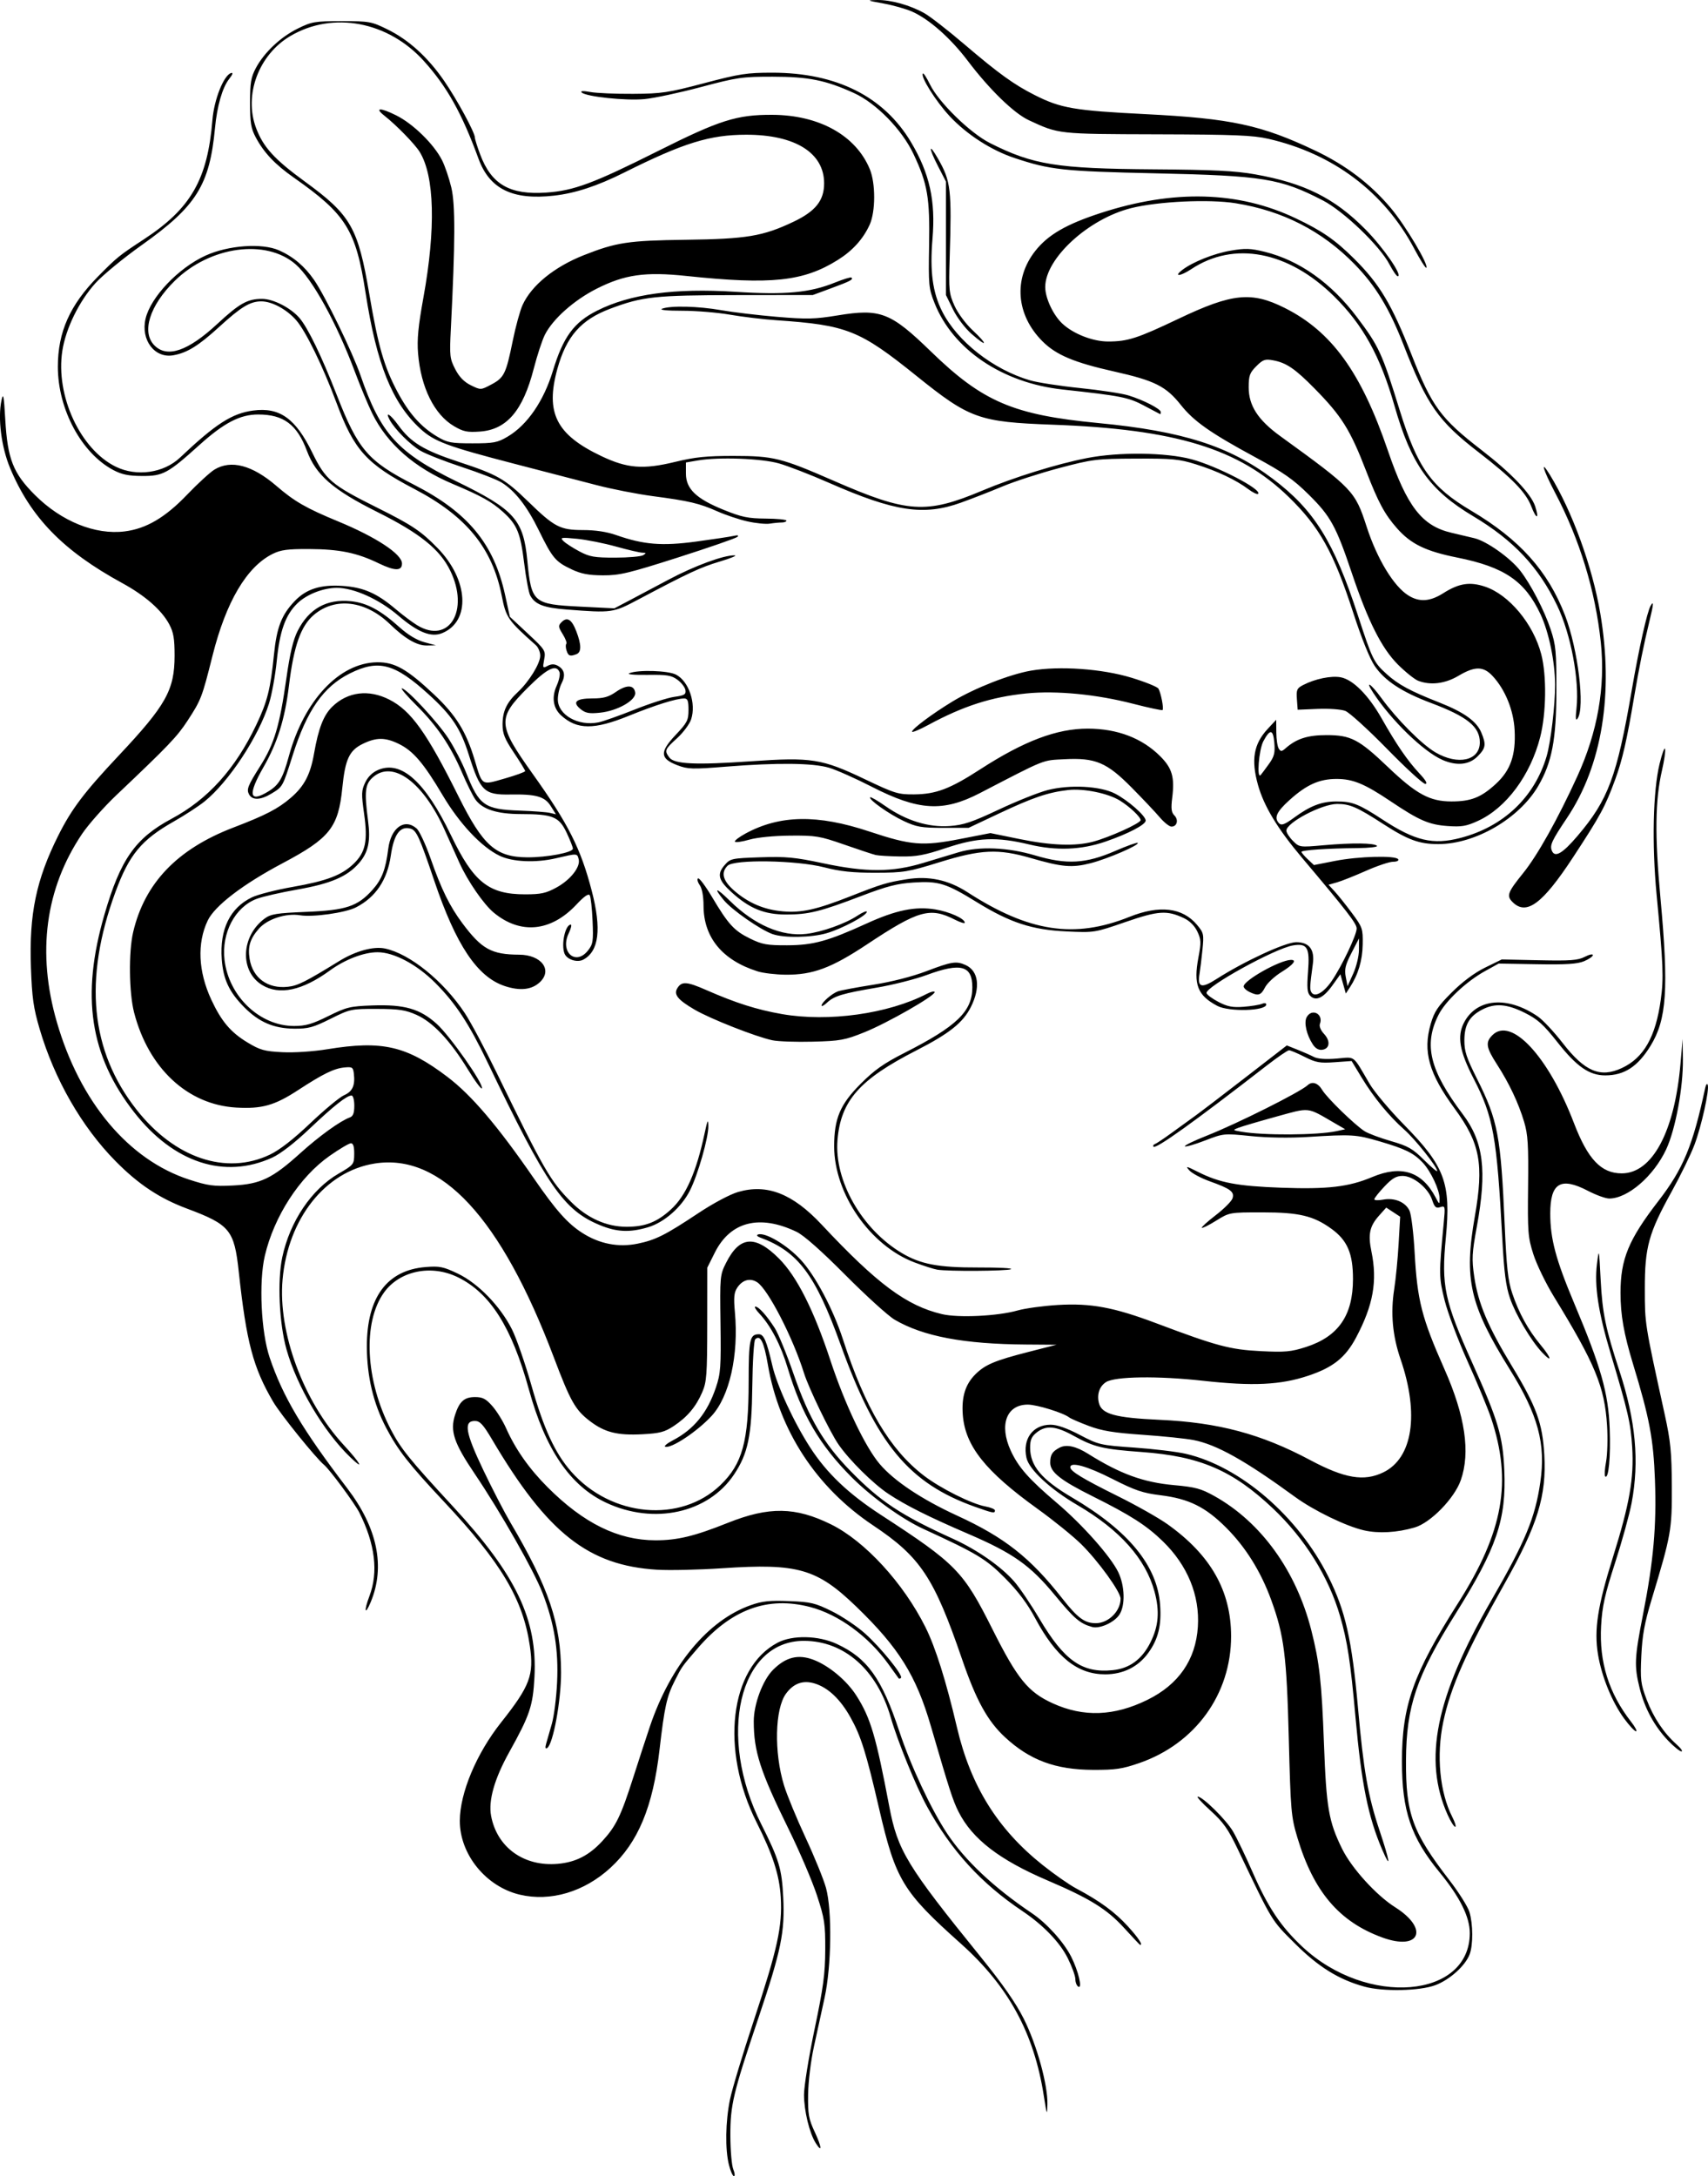 <?xml version="1.0" encoding="UTF-8" standalone="no"?>
<!-- Created with Inkscape (http://www.inkscape.org/) -->

<svg
   width="179.877mm"
   height="229.106mm"
   viewBox="0 0 179.877 229.106"
   version="1.1"
   id="svg5"
   xml:space="preserve"
   xmlns:inkscape="http://www.inkscape.org/namespaces/inkscape"
   xmlns:sodipodi="http://sodipodi.sourceforge.net/DTD/sodipodi-0.dtd"
   xmlns="http://www.w3.org/2000/svg"
   xmlns:svg="http://www.w3.org/2000/svg"><sodipodi:namedview
     id="namedview7"
     pagecolor="#ffffff"
     bordercolor="#666666"
     borderopacity="1.0"
     inkscape:showpageshadow="2"
     inkscape:pageopacity="0.0"
     inkscape:pagecheckerboard="0"
     inkscape:deskcolor="#d1d1d1"
     inkscape:document-units="mm"
     showgrid="false" /><defs
     id="defs2" /><g
     inkscape:label="Layer 1"
     inkscape:groupmode="layer"
     id="layer1"
     transform="translate(-238.131,-19.35)"><path
       style="fill:#000000;stroke-width:1"
       d="m 314.9,247.281 c -0.415,-1.65 -0.368,-4.583 0.111,-6.905 0.224,-1.085 1.344,-4.801 2.49,-8.257 2.521,-7.61 3.036,-9.961 2.854,-13.031 -0.138,-2.326 -0.837,-4.487 -2.546,-7.881 -3.847,-7.636 -2.835,-16.259 2.219,-18.915 1.56,-0.82 4.288,-0.763 6.218,0.129 3.223,1.49 4.747,3.617 6.596,9.204 1.196,3.614 3.345,8.208 5.029,10.749 1.881,2.84 4.93,5.707 8.939,8.405 1.562,1.051 3.348,3.028 4.131,4.572 0.763,1.506 1.22,3.448 0.742,3.152 -0.166,-0.102 -0.301,-0.458 -0.301,-0.79 0,-0.332 -0.363,-1.331 -0.807,-2.219 -0.83,-1.662 -2.584,-3.48 -4.767,-4.943 -4.355,-2.918 -7.485,-6.348 -10.045,-11.004 -1.149,-2.091 -3.106,-6.891 -3.818,-9.366 -1.448,-5.035 -4.901,-8.081 -9.158,-8.081 -6.835,0 -9.157,10.007 -4.481,19.308 1.879,3.738 2.161,4.677 2.311,7.705 0.18,3.64 -0.217,5.576 -2.585,12.605 -2.704,8.026 -2.993,9.237 -2.983,12.505 0.005,1.528 0.142,3.106 0.305,3.506 0.163,0.4 0.195,0.728 0.07,0.728 -0.125,0 -0.36,-0.529 -0.523,-1.175 z m 9.14,-2.307 c -0.66,-1.032 -1.234,-3.4 -1.234,-5.091 0,-0.879 0.5,-3.983 1.111,-6.897 0.922,-4.394 1.114,-5.819 1.124,-8.342 0.012,-2.758 -0.07,-3.297 -0.876,-5.757 -0.489,-1.493 -1.839,-4.648 -3.002,-7.011 -2.978,-6.056 -3.65,-8.139 -3.65,-11.305 0,-1.813 0.944,-4.333 2.03,-5.42 1.343,-1.343 2.641,-1.668 4.245,-1.064 1.63,0.614 3.514,2.184 4.528,3.772 1.494,2.34 2.064,4.261 3.467,11.673 0.88,4.648 1.849,6.241 9.659,15.882 2.285,2.82 3.675,4.818 4.51,6.482 1.364,2.717 2.532,6.939 2.486,8.988 -0.028,1.246 -0.059,1.174 -0.381,-0.894 -1.028,-6.595 -3.72,-11.529 -8.739,-16.015 -6.127,-5.477 -6.864,-6.693 -8.607,-14.221 -1.367,-5.903 -1.906,-7.621 -3.018,-9.608 -1.076,-1.923 -2.369,-3.14 -3.793,-3.566 -1.206,-0.361 -2.197,-0.005 -2.991,1.078 -1.175,1.6 -1.274,6.186 -0.21,9.657 0.312,1.019 1.335,3.499 2.273,5.513 0.938,2.013 1.906,4.395 2.151,5.292 0.65,2.376 0.574,8.217 -0.151,11.553 -0.3,1.382 -0.807,3.704 -1.125,5.159 -0.327,1.495 -0.593,3.681 -0.611,5.027 -0.028,2.084 0.059,2.576 0.697,3.943 0.749,1.603 0.808,2.274 0.104,1.173 z m 57.768,-16.473 c -2.692,-0.744 -4.822,-2.065 -7.286,-4.519 -2.531,-2.52 -2.331,-2.191 -6.046,-9.967 -1.003,-2.099 -1.515,-2.823 -2.854,-4.035 -0.897,-0.812 -1.505,-1.477 -1.351,-1.477 0.525,0 2.994,2.436 3.719,3.669 0.396,0.674 1.32,2.595 2.053,4.269 1.636,3.737 2.973,5.738 5.266,7.883 6.768,6.331 17.611,5.436 17.611,-1.454 0,-1.705 -1.038,-3.792 -3.188,-6.411 -3.01,-3.666 -3.956,-6.457 -3.956,-11.671 0,-5.884 1.183,-9.218 5.908,-16.658 4.773,-7.515 5.717,-12.798 3.479,-19.483 -0.348,-1.038 -1.458,-3.717 -2.467,-5.953 -1.009,-2.236 -2.101,-5.136 -2.427,-6.445 -0.608,-2.447 -0.611,-2.717 -0.091,-8.167 0.167,-1.748 0.153,-1.81 -0.371,-1.643 -0.449,0.143 -0.597,0.01 -0.852,-0.76 -0.412,-1.249 -1.984,-2.527 -3.108,-2.527 -0.676,0 -1.098,0.246 -1.924,1.123 -0.582,0.618 -1.058,1.218 -1.058,1.335 0,0.117 0.419,0.133 0.93,0.037 1.2,-0.225 2.347,0.254 2.777,1.161 0.185,0.39 0.428,2.377 0.54,4.414 0.278,5.043 0.745,6.87 3.14,12.273 2.184,4.927 2.748,8.763 1.72,11.692 -0.672,1.914 -3.178,4.484 -4.851,4.975 -1.852,0.544 -3.814,0.654 -5.35,0.302 -1.883,-0.431 -5.272,-2.075 -7.241,-3.51 -5.28,-3.849 -8.271,-5.523 -10.716,-5.997 -0.8,-0.155 -3.211,-0.404 -5.357,-0.552 -3.054,-0.212 -4.286,-0.415 -5.668,-0.935 -0.971,-0.366 -1.894,-0.765 -2.051,-0.889 -0.625,-0.491 -3.407,-1.353 -4.367,-1.353 -2.243,0 -3.037,2.133 -1.801,4.834 0.805,1.757 1.911,3.012 4.887,5.537 2.684,2.279 5.641,5.615 6.44,7.264 0.7,1.446 0.756,3.511 0.122,4.479 -0.54,0.824 -2.079,1.518 -2.874,1.296 -1.277,-0.356 -1.868,-0.861 -3.926,-3.355 -2.597,-3.146 -4.389,-4.412 -9.137,-6.453 -4.154,-1.786 -6.572,-2.998 -8.394,-4.208 -1.612,-1.07 -4.127,-3.562 -5.259,-5.209 -0.903,-1.314 -3.135,-5.93 -3.623,-7.493 -1.17,-3.744 -3.784,-8.82 -4.927,-9.569 -0.746,-0.489 -1.562,-0.264 -2.117,0.583 -0.327,0.499 -0.376,1.035 -0.237,2.56 0.414,4.518 -0.566,8.881 -2.452,10.925 -1.519,1.646 -4.246,3.455 -4.885,3.242 -0.161,-0.054 0.196,-0.353 0.794,-0.664 2.229,-1.162 3.644,-2.899 4.547,-5.579 0.494,-1.467 0.543,-2.156 0.481,-6.725 -0.068,-4.972 -0.055,-5.121 0.592,-6.4 1.427,-2.824 3.056,-2.953 5.568,-0.442 1.882,1.882 3.667,5.42 5.423,10.747 1.511,4.585 3.656,9.09 5.183,10.884 1.524,1.79 4.42,3.719 8.173,5.443 4.983,2.289 7.689,4.421 11.055,8.712 1.619,2.063 2.367,2.612 3.55,2.604 1.321,-0.009 2.589,-1.273 2.589,-2.581 0,-0.719 -2.34,-3.956 -4.151,-5.743 -0.846,-0.834 -2.912,-2.505 -4.591,-3.713 -5.52,-3.97 -7.639,-6.642 -7.877,-9.933 -0.135,-1.869 0.274,-3.179 1.322,-4.226 1.025,-1.025 2.048,-1.456 5.639,-2.374 l 2.91,-0.744 -3.213,-0.024 c -6.547,-0.048 -10.813,-0.853 -13.823,-2.608 -0.671,-0.391 -3.006,-2.507 -5.188,-4.702 -2.561,-2.575 -4.391,-4.193 -5.159,-4.56 -3.891,-1.861 -6.966,-1.078 -8.599,2.189 l -0.794,1.587 -0.006,5.953 c -0.005,5.337 -0.06,6.079 -0.529,7.166 -0.66,1.529 -1.577,2.615 -3.011,3.564 -0.945,0.625 -1.47,0.762 -3.287,0.857 -2.642,0.138 -3.97,-0.195 -5.53,-1.386 -1.544,-1.179 -2.039,-2.053 -3.808,-6.73 -5.548,-14.662 -11.878,-21.502 -18.866,-20.386 -5.194,0.829 -9.123,5.787 -9.695,12.235 -0.491,5.537 2.195,12.799 6.433,17.389 1.789,1.937 2.246,2.782 0.704,1.301 -2.812,-2.702 -5.627,-7.458 -6.723,-11.363 -0.769,-2.738 -0.973,-7.219 -0.443,-9.702 0.804,-3.765 3.079,-7.143 5.922,-8.792 1.602,-0.929 1.643,-0.981 1.654,-2.077 0.007,-0.77 -0.101,-1.124 -0.345,-1.124 -0.195,0 -1.21,0.601 -2.256,1.334 -3.156,2.217 -5.839,6.357 -6.812,10.511 -0.647,2.762 -0.397,8.028 0.508,10.713 1.384,4.105 3.452,7.589 8.165,13.757 3.191,4.175 4.035,8.264 2.475,11.997 -0.619,1.481 -0.731,0.937 -0.132,-0.64 0.959,-2.524 0.6,-5.493 -1.064,-8.792 -0.489,-0.97 -3.122,-4.533 -3.705,-5.014 -0.875,-0.722 -4.584,-5.314 -5.362,-6.638 -2.119,-3.605 -2.823,-6.265 -3.634,-13.735 -0.474,-4.368 -0.935,-4.927 -5.461,-6.619 -2.883,-1.078 -5.109,-2.557 -7.509,-4.989 -3.56,-3.607 -6.434,-8.607 -7.995,-13.911 -0.656,-2.227 -0.805,-3.281 -0.919,-6.495 -0.2,-5.612 0.552,-9.231 2.887,-13.891 1.394,-2.783 2.724,-4.541 6.345,-8.391 4.994,-5.309 5.895,-6.917 5.898,-10.527 0.002,-1.793 -0.112,-2.464 -0.563,-3.307 -0.805,-1.507 -2.539,-3.024 -4.985,-4.359 -6.19,-3.38 -9.614,-6.898 -11.781,-12.103 -0.92,-2.209 -1.305,-5.252 -0.901,-7.119 0.185,-0.856 0.251,-0.524 0.398,2.018 0.241,4.168 0.829,5.662 3.131,7.956 2.783,2.774 6.34,4.214 9.447,3.826 2.266,-0.283 4.269,-1.461 6.572,-3.865 1.123,-1.172 2.419,-2.361 2.879,-2.642 1.743,-1.063 3.98,-0.474 6.526,1.717 1.91,1.644 3.12,2.34 6.494,3.734 4.007,1.656 6.721,3.442 6.731,4.429 0.008,0.814 -0.751,0.81 -2.452,-0.013 -2.305,-1.115 -4.122,-1.487 -7.333,-1.503 -2.253,-0.011 -2.977,0.085 -3.831,0.508 -2.735,1.356 -4.911,5.037 -6.338,10.723 -1.104,4.397 -1.201,4.652 -2.626,6.837 -1.098,1.684 -1.984,2.611 -7.488,7.832 -1.333,1.265 -2.972,3.116 -3.641,4.114 -3.853,5.743 -4.753,12.476 -2.643,19.774 2.435,8.421 7.557,14.521 13.935,16.596 1.987,0.646 2.579,0.726 4.612,0.623 2.912,-0.148 4.144,-0.739 7.095,-3.403 2.003,-1.809 4.202,-3.394 5.226,-3.767 0.336,-0.123 0.463,-0.46 0.463,-1.236 0,-0.597 -0.128,-1.067 -0.29,-1.067 -0.508,0 -1.89,1.094 -4.455,3.527 -1.544,1.465 -3.025,2.61 -3.884,3.003 -5.04,2.307 -10.387,0.56 -14.544,-4.752 -4.685,-5.987 -5.632,-12.264 -3.142,-20.831 1.687,-5.807 3.25,-8.039 7.056,-10.076 3.841,-2.056 6.727,-5.252 8.937,-9.898 1.165,-2.449 1.494,-3.757 1.862,-7.401 0.289,-2.866 0.799,-4.18 2.182,-5.626 1.219,-1.274 2.715,-1.752 5.019,-1.601 2.216,0.145 3.626,0.76 5.625,2.455 0.728,0.617 1.74,1.375 2.249,1.686 3.361,2.048 5.54,-1.543 3.488,-5.747 -1.096,-2.246 -3.194,-3.932 -7.68,-6.173 -4.67,-2.333 -6.455,-3.881 -7.411,-6.431 -1.043,-2.78 -2.457,-3.836 -5.138,-3.836 -1.905,0 -3.598,0.879 -6.192,3.216 -3.321,2.992 -3.831,3.268 -6.02,3.259 -1.43,-0.006 -2.143,-0.151 -3.026,-0.616 -3.365,-1.773 -5.857,-6.404 -5.857,-10.886 0,-3.651 1.268,-6.499 4.233,-9.505 1.987,-2.014 2.219,-2.202 4.813,-3.901 4.972,-3.256 6.719,-6.294 7.234,-12.588 0.176,-2.142 1.188,-4.688 1.959,-4.924 0.247,-0.076 0.177,0.143 -0.203,0.625 -0.708,0.9 -1.268,2.845 -1.486,5.156 -0.567,6.018 -1.956,8.239 -7.705,12.321 -1.928,1.369 -4.125,3.175 -4.884,4.014 -1.724,1.907 -3.127,4.774 -3.491,7.133 -0.728,4.715 1.898,10.388 5.648,12.203 2.195,1.063 5.03,0.657 6.745,-0.965 3.761,-3.557 5.477,-4.661 7.709,-4.957 2.79,-0.37 4.472,0.834 6.237,4.462 1.372,2.82 2.031,3.379 6.765,5.737 3.726,1.856 4.67,2.486 6.427,4.291 3.255,3.343 3.491,7.694 0.486,8.939 -1.171,0.485 -2.555,-0.065 -4.636,-1.841 -2.017,-1.722 -4.668,-2.919 -6.464,-2.919 -1.442,0 -3.187,0.684 -4.167,1.634 -1.247,1.209 -1.853,2.898 -2.166,6.042 -0.153,1.529 -0.52,3.553 -0.816,4.498 -1.091,3.478 -4.251,8.274 -6.805,10.325 -0.628,0.504 -2.088,1.454 -3.246,2.11 -3.398,1.928 -4.684,3.487 -6.133,7.439 -3.367,9.182 -2.632,16.704 2.239,22.896 4.012,5.1 9.422,6.924 14.031,4.729 1.031,-0.491 2.466,-1.606 4.263,-3.313 1.49,-1.415 3.087,-2.739 3.549,-2.942 0.892,-0.392 1.181,-1.018 1.039,-2.255 -0.079,-0.695 -0.165,-0.752 -1.006,-0.669 -1.095,0.108 -2.246,0.672 -4.869,2.384 -2.477,1.617 -3.809,1.992 -6.516,1.836 -5.116,-0.296 -9.231,-4.123 -10.754,-10 -0.537,-2.074 -0.589,-6.388 -0.101,-8.467 1.213,-5.168 4.643,-8.748 10.549,-11.01 3.421,-1.31 4.721,-1.984 6.071,-3.15 1.403,-1.21 2.044,-2.435 2.43,-4.64 0.467,-2.673 1.008,-4.059 1.933,-4.95 1.623,-1.565 3.82,-1.836 5.989,-0.736 2.291,1.161 3.958,3.492 7.295,10.199 2.588,5.2 3.937,6.393 7.255,6.41 2.069,0.011 4.789,-0.508 4.789,-0.913 0,-0.158 -0.299,-0.918 -0.664,-1.689 -0.794,-1.679 -1.467,-1.952 -4.821,-1.954 -2.513,-0.002 -4.067,-0.505 -4.798,-1.553 -0.268,-0.384 -0.895,-1.651 -1.395,-2.816 -1.213,-2.829 -2.631,-4.92 -4.8,-7.076 -0.988,-0.982 -1.679,-1.786 -1.535,-1.786 0.488,0 3.798,3.562 4.918,5.292 0.612,0.946 1.442,2.549 1.843,3.563 1.384,3.49 1.94,3.883 5.694,4.015 1.383,0.049 2.799,0.156 3.145,0.238 l 0.63,0.15 -0.552,-0.874 c -0.635,-1.004 -1.536,-1.259 -4.28,-1.211 -2.725,0.048 -3.135,-0.349 -4.357,-4.215 -0.864,-2.735 -1.774,-4.102 -4.199,-6.31 -3.603,-3.28 -5.299,-3.732 -8.33,-2.217 -2.765,1.382 -4.505,3.871 -5.999,8.581 -1.075,3.39 -1.046,3.336 -2.25,4.067 -1.138,0.69 -2.014,0.72 -2.357,0.079 -0.281,-0.526 -0.129,-0.913 1.152,-2.937 1.513,-2.388 2.064,-4.232 2.79,-9.338 0.364,-2.564 0.709,-4.012 1.173,-4.926 1.194,-2.355 3.067,-3.399 5.628,-3.135 1.66,0.171 3.107,0.947 5.088,2.728 0.902,0.811 1.83,1.371 2.626,1.586 l 1.231,0.332 -0.955,0.018 c -1.042,0.019 -2.297,-0.706 -3.906,-2.26 -2.562,-2.473 -5.745,-2.862 -7.987,-0.975 -1.388,1.168 -2.126,3.26 -2.638,7.472 -0.424,3.496 -1.208,6.005 -2.674,8.557 -1.675,2.917 -1.51,3.797 0.485,2.581 1.139,-0.694 1.537,-1.374 2.178,-3.716 1.609,-5.882 5.317,-9.833 9.282,-9.893 1.859,-0.028 3.153,0.702 6.012,3.392 2.311,2.174 3.38,3.899 4.278,6.898 0.825,2.754 0.672,2.661 3.166,1.946 1.184,-0.339 2.152,-0.692 2.152,-0.783 0,-0.091 -0.536,-0.965 -1.191,-1.942 -0.969,-1.445 -1.191,-1.996 -1.191,-2.959 0,-1.397 0.434,-2.321 1.599,-3.406 1.195,-1.112 2.369,-3.017 2.369,-3.842 0,-0.383 -0.208,-0.881 -0.463,-1.107 -2.938,-2.611 -3.137,-2.898 -3.584,-5.165 -1,-5.077 -3.726,-8.412 -9.224,-11.287 -5.014,-2.622 -6.326,-4.07 -8.173,-9.027 -1.456,-3.907 -3.25,-7.585 -4.265,-8.741 -1.002,-1.141 -2.548,-1.974 -3.662,-1.974 -1.179,0 -2.126,0.572 -4.434,2.681 -2.186,1.997 -3.376,2.734 -4.836,2.994 -1.953,0.349 -3.44,-1.594 -2.929,-3.829 0.517,-2.265 3.447,-5.355 6.318,-6.664 2.403,-1.095 5.958,-1.347 7.754,-0.55 1.494,0.664 2.7,1.686 3.693,3.129 1.167,1.696 4.049,7.625 4.882,10.043 2.119,6.152 3.902,8.117 10.12,11.155 6.098,2.979 7.027,4.02 7.444,8.338 0.428,4.437 0.609,4.594 5.592,4.842 l 3.572,0.178 1.455,-0.762 c 0.8,-0.419 2.705,-1.43 4.233,-2.246 2.722,-1.454 5.846,-2.605 6.973,-2.569 0.312,0.01 -0.381,0.301 -1.541,0.646 -2.042,0.608 -3.349,1.216 -8.559,3.981 -2.705,1.436 -2.779,1.446 -7.584,1.075 -2.428,-0.187 -3.333,-0.537 -3.839,-1.483 -0.155,-0.289 -0.439,-1.81 -0.633,-3.379 -0.398,-3.234 -0.744,-4.07 -2.251,-5.43 -1.169,-1.056 -2.258,-1.661 -5.303,-2.945 -4.005,-1.689 -6.885,-4.215 -8.451,-7.411 -0.433,-0.884 -1.26,-2.871 -1.838,-4.414 -1.912,-5.109 -4.463,-9.733 -6.216,-11.271 -3.11,-2.728 -9.027,-1.924 -12.745,1.732 -2.646,2.601 -3.525,5.408 -2.132,6.801 1.344,1.344 3.531,0.592 6.625,-2.276 2.323,-2.154 3.175,-2.631 4.7,-2.631 1.181,0 3.002,0.929 3.941,2.01 0.876,1.009 2.344,4.036 3.922,8.085 2.256,5.791 3.287,6.989 8.153,9.478 5.672,2.902 8.409,6.214 9.583,11.596 l 0.502,2.3 1.897,1.772 c 1.832,1.711 1.891,1.804 1.717,2.729 -0.17,0.906 -0.15,0.942 0.365,0.667 0.373,-0.199 0.701,-0.207 1.042,-0.025 0.732,0.392 0.872,1.01 0.426,1.872 -0.217,0.42 -0.395,1.176 -0.395,1.68 0,1.638 2.149,2.854 4.279,2.423 0.484,-0.098 2.199,-0.704 3.81,-1.347 1.611,-0.643 3.493,-1.246 4.181,-1.34 1.058,-0.145 1.239,-0.253 1.171,-0.702 -0.044,-0.292 -0.417,-0.781 -0.83,-1.087 -0.644,-0.477 -1.095,-0.551 -3.175,-0.523 -1.45,0.019 -2.212,-0.053 -1.895,-0.18 0.935,-0.375 4.072,-0.278 4.903,0.152 1.354,0.7 2.146,3.039 1.595,4.709 -0.166,0.501 -0.832,1.395 -1.481,1.986 -1.297,1.18 -1.347,1.305 -0.819,2.027 0.516,0.705 2.758,0.809 8.635,0.4 6.338,-0.442 7.436,-0.268 11.973,1.896 3.14,1.497 3.499,1.608 5.184,1.592 2.299,-0.022 3.769,-0.579 6.943,-2.633 4.619,-2.989 8.073,-4.295 11.345,-4.29 3.112,0.006 5.712,0.998 7.623,2.909 1.258,1.258 1.532,2.206 1.262,4.367 -0.141,1.13 -0.092,1.541 0.223,1.856 0.471,0.471 0.29,1.183 -0.3,1.183 -0.223,0 -0.776,-0.436 -1.228,-0.969 -0.452,-0.533 -1.775,-1.933 -2.939,-3.112 -2.653,-2.686 -3.835,-3.185 -7.129,-3.012 -2.355,0.124 -1.857,-0.076 -8.878,3.564 -3.877,2.01 -6.466,1.858 -11.389,-0.667 -1.693,-0.869 -3.715,-1.768 -4.492,-1.999 -1.716,-0.509 -5.46,-0.549 -10.888,-0.114 -3.523,0.282 -3.994,0.268 -5.094,-0.152 -1.841,-0.703 -1.88,-1.394 -0.183,-3.189 1.221,-1.291 1.354,-1.549 1.354,-2.638 0,-0.974 -0.089,-1.206 -0.463,-1.203 -0.831,0.006 -3.057,0.703 -5.795,1.816 -3.687,1.499 -5.482,1.49 -7.156,-0.033 -0.844,-0.768 -1.016,-1.913 -0.47,-3.123 0.252,-0.559 0.387,-1.201 0.3,-1.427 -0.337,-0.879 -1.304,-0.404 -3.359,1.651 -3.214,3.214 -3.177,3.851 0.531,9.05 3.753,5.261 5.064,7.857 6.223,12.317 1.049,4.036 0.763,6.361 -0.891,7.246 -0.642,0.343 -1.737,-0.014 -1.98,-0.646 -0.37,-0.964 0.084,-3.041 0.664,-3.041 0.12,0 0.019,0.418 -0.225,0.929 -0.934,1.959 0.739,3.437 2.035,1.798 0.529,-0.669 0.577,-0.977 0.484,-3.123 -0.056,-1.31 -0.19,-2.522 -0.297,-2.695 -0.13,-0.209 -0.594,0.114 -1.396,0.971 -2.685,2.87 -5.895,3.188 -8.71,0.862 -1.062,-0.878 -2.748,-3.321 -3.618,-5.245 -0.389,-0.861 -1.081,-2.399 -1.536,-3.417 -2.261,-5.055 -5.45,-7.425 -7.555,-5.615 -0.852,0.733 -0.941,1.503 -0.533,4.594 0.285,2.156 0.027,3.349 -0.968,4.483 -1.238,1.41 -2.966,2.148 -6.473,2.764 -1.721,0.302 -3.642,0.741 -4.269,0.974 -2.295,0.853 -3.743,3.598 -3.404,6.455 0.454,3.836 3.728,6.938 7.321,6.938 1.215,0 1.903,-0.198 3.596,-1.036 1.925,-0.953 2.299,-1.044 4.654,-1.127 3.377,-0.119 5,0.346 6.774,1.941 1.384,1.244 4.928,6.29 4.764,6.783 -0.052,0.156 -0.712,-0.727 -1.467,-1.962 -1.866,-3.053 -3.694,-4.999 -5.417,-5.768 -1.17,-0.521 -1.841,-0.623 -4.173,-0.63 -2.717,-0.009 -2.825,0.015 -4.895,1.045 -1.839,0.916 -2.342,1.052 -3.836,1.036 -2.145,-0.022 -3.694,-0.688 -5.248,-2.256 -1.591,-1.606 -2.215,-2.939 -2.367,-5.057 -0.227,-3.161 0.869,-5.403 3.183,-6.516 0.619,-0.297 2.551,-0.791 4.294,-1.096 3.578,-0.627 5.172,-1.235 6.427,-2.45 1.242,-1.202 1.49,-2.399 1.087,-5.247 -0.298,-2.102 -0.285,-2.45 0.117,-3.294 0.294,-0.616 0.773,-1.078 1.383,-1.333 2.423,-1.012 4.939,1.252 7.644,6.877 2.386,4.963 3.978,6.231 7.822,6.23 1.662,-2.6e-4 2.198,-0.117 3.299,-0.722 1.476,-0.81 2.543,-2.17 2.334,-2.972 -0.166,-0.634 -0.122,-0.633 -2.375,-0.107 -2.155,0.503 -4.595,0.396 -5.958,-0.262 -1.915,-0.924 -4.215,-3.37 -6.002,-6.384 -2.004,-3.38 -3.104,-4.663 -4.626,-5.401 -1.418,-0.687 -2.348,-0.688 -3.76,-0.004 -1.436,0.695 -1.869,1.621 -2.172,4.64 -0.418,4.166 -1.318,5.303 -6.27,7.926 -4.203,2.226 -7.171,4.497 -7.908,6.051 -1.133,2.387 -0.998,5.357 0.377,8.318 1.063,2.287 2.044,3.447 3.828,4.521 1.319,0.794 1.78,0.922 3.664,1.016 1.252,0.062 3.235,-0.069 4.732,-0.313 5.789,-0.945 8.338,-0.358 12.654,2.916 2.528,1.918 5.282,5.152 9.1,10.687 2.319,3.362 3.551,4.748 5.1,5.739 1.812,1.159 3.811,1.544 5.84,1.126 1.876,-0.387 2.909,-0.906 6.355,-3.195 1.577,-1.048 3.354,-1.995 4.207,-2.243 3.046,-0.886 5.745,0.168 8.805,3.437 5.841,6.241 8.936,8.542 12.675,9.424 1.735,0.409 5.849,0.209 7.963,-0.387 0.8,-0.226 2.707,-0.486 4.236,-0.578 3.475,-0.209 5.909,0.245 10.402,1.939 6.302,2.376 7.749,2.762 10.95,2.921 2.584,0.128 3.199,0.072 4.771,-0.433 3.42,-1.1 4.958,-3.323 4.957,-7.166 -7.9e-4,-2.689 -0.592,-4.065 -2.269,-5.28 -1.89,-1.369 -3.412,-1.731 -7.273,-1.731 -3.455,0 -3.466,0.002 -4.863,0.87 -0.77,0.479 -1.451,0.819 -1.514,0.756 -0.063,-0.063 0.599,-0.664 1.472,-1.335 0.873,-0.671 1.665,-1.467 1.76,-1.767 0.219,-0.69 -0.202,-1.006 -2.375,-1.786 -0.921,-0.33 -1.896,-0.848 -2.167,-1.151 -0.44,-0.492 -0.345,-0.476 0.893,0.148 2.286,1.153 4.13,1.502 8.805,1.671 4.874,0.176 7.087,-0.085 9.559,-1.125 3.055,-1.286 5.232,-0.589 6.667,2.132 0.412,0.781 0.419,0.783 0.423,0.132 0.007,-0.908 -0.924,-2.885 -1.785,-3.794 -0.95,-1.002 -1.836,-1.437 -4.533,-2.226 -2.481,-0.726 -2.904,-0.752 -7.556,-0.464 -1.924,0.119 -4.295,0.082 -6.015,-0.094 -2.818,-0.288 -2.856,-0.285 -4.814,0.469 -1.085,0.418 -2.04,0.693 -2.122,0.611 -0.082,-0.082 0.953,-0.585 2.3,-1.117 3.229,-1.277 9.838,-4.584 10.638,-5.323 0.471,-0.435 1.089,-0.234 1.521,0.495 0.493,0.832 3.442,3.702 4.477,4.357 0.381,0.241 1.631,0.709 2.778,1.04 1.799,0.519 2.276,0.792 3.474,1.984 0.764,0.76 1.389,1.284 1.389,1.164 0,-0.43 -2.313,-3.339 -3.461,-4.352 -1.609,-1.421 -3.231,-3.4 -4.492,-5.479 l -1.061,-1.75 -1.79,0.128 c -1.556,0.111 -1.968,0.038 -3.158,-0.565 -0.752,-0.381 -1.492,-0.693 -1.643,-0.693 -0.151,0 -1.197,0.715 -2.324,1.589 -7.71,5.979 -11.698,8.836 -11.95,8.56 -0.084,-0.092 -0.019,-0.215 0.145,-0.274 0.164,-0.059 0.938,-0.574 1.72,-1.144 0.782,-0.57 1.885,-1.369 2.452,-1.775 0.566,-0.406 2.986,-2.251 5.376,-4.102 l 4.346,-3.364 1.106,0.44 c 0.608,0.242 1.391,0.587 1.739,0.766 0.415,0.214 1.246,0.274 2.418,0.176 2.006,-0.168 1.632,-0.455 3.454,2.654 0.497,0.848 2.153,2.814 3.681,4.369 4.242,4.319 4.901,6.107 4.352,11.817 -0.489,5.085 -0.156,6.656 2.798,13.229 2.715,6.04 3.198,7.658 3.357,11.245 0.23,5.198 -0.796,8.225 -5.133,15.142 -4.117,6.566 -5.188,9.729 -5.219,15.418 -0.031,5.641 0.666,7.563 4.586,12.645 0.987,1.28 1.931,2.782 2.098,3.338 0.38,1.268 0.391,3.46 0.023,4.438 -0.455,1.21 -2.1,2.691 -3.621,3.26 -1.644,0.615 -5.513,0.693 -7.475,0.151 z m 2.004,-54.138 c 3.099,-1.5 3.806,-6.137 1.816,-11.921 -0.845,-2.456 -1.061,-4.838 -0.669,-7.357 0.168,-1.076 0.378,-3.235 0.467,-4.797 l 0.163,-2.84 -0.734,-0.481 -0.734,-0.481 -0.754,0.844 c -0.995,1.113 -1.178,1.967 -0.807,3.762 0.647,3.133 0.196,5.668 -1.616,9.079 -1.119,2.106 -2.416,3.142 -5.034,4.016 -2.921,0.976 -5.832,1.115 -11.104,0.53 -4.732,-0.525 -9.245,-0.462 -10.194,0.141 -0.691,0.44 -0.979,1.289 -0.749,2.206 0.292,1.162 1.703,1.552 6.38,1.765 6.204,0.282 10.697,1.482 15.877,4.243 3.627,1.933 5.66,2.274 7.693,1.29 z m -4.926,-35.926 0.915,-0.197 -1.18,-0.684 c -2.895,-1.679 -2.484,-1.637 -6.116,-0.636 -1.796,0.495 -3.563,1.015 -3.927,1.155 -0.651,0.251 -0.646,0.258 0.265,0.419 2.321,0.409 8.03,0.377 10.043,-0.056 z m -22.377,83.881 c -1.796,-1.971 -3.594,-3.086 -8.04,-4.985 -5.092,-2.176 -7.935,-4.365 -9.385,-7.226 -0.599,-1.181 -0.968,-2.323 -2.914,-9.011 -1.557,-5.349 -3.375,-8.265 -7.845,-12.583 -4.161,-4.018 -6.159,-4.592 -14.12,-4.057 -2.474,0.166 -5.569,0.236 -6.879,0.156 -7.226,-0.445 -11.544,-3.848 -17.355,-13.678 -0.959,-1.623 -1.293,-1.984 -1.831,-1.984 -1.206,0 -0.997,1.218 0.887,5.165 0.936,1.961 2.228,4.459 2.872,5.55 4.036,6.846 5.306,10.607 5.319,15.743 0.008,2.986 -0.838,7.589 -1.465,7.977 -0.19,0.117 -0.225,-0.036 -0.104,-0.461 0.099,-0.35 0.369,-1.292 0.599,-2.092 0.23,-0.8 0.48,-2.777 0.554,-4.393 0.157,-3.392 -0.295,-6.161 -1.529,-9.361 -0.914,-2.371 -4.408,-8.509 -7.178,-12.611 -2.166,-3.207 -2.583,-4.464 -2.043,-6.148 0.456,-1.421 0.972,-1.883 2.106,-1.883 0.805,0 1.146,0.178 1.826,0.952 0.46,0.524 1.108,1.566 1.441,2.315 0.987,2.224 2.437,4.284 4.387,6.234 3.792,3.792 7.411,5.571 11.344,5.577 2.31,0.003 4.098,-0.427 7.617,-1.833 4.347,-1.736 7.128,-1.695 10.888,0.163 3.564,1.761 7.609,6.168 9.934,10.822 1.055,2.112 2.174,5.668 3.316,10.54 1.444,6.161 4.266,10.698 9.01,14.485 1.215,0.97 2.817,2.088 3.562,2.484 2.482,1.321 4.05,2.469 5.419,3.967 1.12,1.226 1.642,2.018 1.291,1.961 -0.036,-0.006 -0.794,-0.81 -1.684,-1.786 z m 27.193,1.011 c -4.532,-1.651 -7.236,-4.831 -8.936,-10.51 -0.66,-2.204 -0.709,-2.766 -0.905,-10.4 -0.225,-8.777 -0.495,-10.901 -1.862,-14.645 -1.087,-2.979 -2.682,-5.536 -4.733,-7.587 -2.187,-2.187 -3.928,-3.047 -6.911,-3.415 -1.881,-0.232 -2.678,-0.503 -5.103,-1.734 -2.64,-1.341 -4.402,-1.826 -4.402,-1.213 0,0.415 1.299,1.204 5.011,3.044 1.956,0.969 4.312,2.302 5.237,2.962 4.546,3.244 6.685,7.016 6.685,11.789 0,6.097 -3.773,11.306 -9.667,13.346 -1.794,0.621 -2.519,0.728 -4.885,0.717 -3.948,-0.017 -6.646,-1.019 -9.259,-3.438 -1.836,-1.7 -3.035,-3.877 -4.519,-8.203 -2.958,-8.623 -4.383,-10.768 -9.373,-14.099 -5.977,-3.991 -9.895,-9.977 -11.084,-16.932 -0.411,-2.403 -0.802,-3.184 -1.331,-2.655 -0.137,0.137 -0.274,2.364 -0.306,4.95 -0.064,5.218 -0.449,7.076 -1.925,9.284 -2.717,4.065 -8.432,5.322 -13.474,2.962 -3.78,-1.769 -6.387,-5.59 -8.127,-11.911 -1.807,-6.567 -4.081,-10.157 -7.49,-11.825 -2.79,-1.365 -6.108,-0.684 -7.756,1.59 -2.288,3.158 -1.984,9.297 0.716,14.468 1.045,2.001 1.935,3.102 6.547,8.096 6.651,7.202 8.886,11.885 8.566,17.953 -0.16,3.029 -0.483,3.993 -2.65,7.885 -1.565,2.811 -2.218,5.103 -1.916,6.717 0.625,3.331 3.468,5.37 7.041,5.049 1.875,-0.168 3.288,-0.892 4.67,-2.391 1.438,-1.56 1.958,-2.629 3.261,-6.703 0.598,-1.87 1.39,-4.292 1.759,-5.384 2.183,-6.442 6.118,-11.169 10.619,-12.755 1.209,-0.426 1.993,-0.509 4.043,-0.427 2.289,0.091 2.739,0.198 4.498,1.07 1.075,0.533 2.64,1.582 3.479,2.331 1.671,1.493 4.05,4.428 3.796,4.683 -0.088,0.088 -0.197,0.111 -0.243,0.05 -0.045,-0.061 -0.53,-0.733 -1.077,-1.494 -2.116,-2.944 -5.26,-5.239 -8.243,-6.016 -4.493,-1.17 -8.32,0.242 -11.877,4.382 -1.682,1.957 -1.613,1.86 -2.373,3.36 -0.855,1.686 -1.088,2.741 -1.616,7.295 -0.695,5.999 -2.248,9.734 -5.159,12.411 -2.77,2.547 -6.326,3.601 -9.56,2.834 -3.565,-0.845 -6.324,-4.247 -6.311,-7.783 0.011,-2.93 1.746,-7.064 4.338,-10.337 3.056,-3.858 3.485,-4.998 3.036,-8.07 -0.717,-4.908 -3.01,-8.758 -9.039,-15.179 -3.684,-3.923 -4.852,-5.415 -6.098,-7.785 -1.346,-2.562 -2.022,-5.414 -2.027,-8.554 -0.008,-5.164 2.117,-8.039 6.183,-8.366 1.476,-0.119 1.868,-0.039 3.397,0.691 2.134,1.018 4.466,3.419 5.698,5.863 0.474,0.942 1.399,3.603 2.055,5.915 1.292,4.555 2.483,7.133 4.191,9.074 4.215,4.788 11.516,5.444 15.711,1.412 2.32,-2.23 2.968,-4.598 2.973,-10.865 0.004,-4.495 0.116,-5.014 1.083,-5.014 0.508,0 0.812,0.706 1.405,3.269 0.499,2.157 2.268,5.99 4.001,8.669 1.736,2.683 4,4.841 7.406,7.057 7.987,5.197 8.702,5.93 11.795,12.088 2.62,5.218 3.748,6.6 6.351,7.78 3.241,1.469 6.447,1.35 9.949,-0.37 3.293,-1.617 5.093,-4.22 5.318,-7.69 0.214,-3.311 -1.084,-6.477 -3.698,-9.015 -1.712,-1.662 -3.386,-2.735 -7.357,-4.715 -3.422,-1.706 -4.5,-2.56 -4.494,-3.563 0.005,-0.829 0.217,-1.168 0.983,-1.571 0.711,-0.374 1.72,-0.159 2.992,0.638 3.393,2.128 5.831,3.017 9.077,3.309 2.233,0.201 2.837,0.365 4.238,1.148 4.918,2.75 8.615,7.869 10.207,14.13 0.863,3.396 1.092,5.445 1.333,11.95 0.251,6.769 0.496,8.185 1.913,11.064 1.003,2.037 3.594,4.889 5.583,6.146 3.611,2.281 2.606,4.629 -1.362,3.183 z m 0.005,-9.217 c -1.491,-3.465 -2.193,-6.943 -2.824,-13.977 -0.523,-5.831 -0.848,-7.963 -1.62,-10.63 -1.197,-4.133 -3.705,-8.157 -7.066,-11.339 -4.242,-4.015 -7.691,-5.501 -13.805,-5.944 -4.107,-0.298 -5.047,-0.521 -7.187,-1.708 -1.874,-1.039 -2.902,-1.133 -3.89,-0.356 -0.544,0.428 -0.697,0.779 -0.697,1.601 0,1.92 1.214,3.364 4.407,5.243 5.981,3.519 8.991,7.191 9.284,11.325 0.153,2.167 -0.201,3.599 -1.251,5.048 -1.059,1.462 -2.639,2.248 -4.526,2.251 -2.928,0.004 -5.179,-1.8 -7.388,-5.924 -0.819,-1.529 -1.802,-2.834 -3.171,-4.212 -2.002,-2.015 -2.934,-2.576 -8.599,-5.177 -2.251,-1.033 -5.448,-3.336 -7.548,-5.435 -3.353,-3.353 -5.278,-6.637 -6.734,-11.484 -0.734,-2.443 -1.788,-4.47 -2.994,-5.755 -0.376,-0.4 -0.562,-0.728 -0.415,-0.728 0.346,0 1.172,0.913 2.034,2.249 0.376,0.582 1.269,2.758 1.986,4.835 1.612,4.672 3.181,7.347 5.998,10.224 3.163,3.23 5.292,4.638 10.813,7.145 2.516,1.143 5.041,2.903 6.422,4.478 0.562,0.64 1.759,2.408 2.66,3.929 2.623,4.425 4.508,5.746 7.726,5.416 1.771,-0.181 3.075,-1.14 3.964,-2.914 0.866,-1.728 0.993,-3.287 0.434,-5.353 -0.936,-3.458 -3.652,-6.504 -8.128,-9.117 -2.852,-1.665 -5.089,-3.739 -5.359,-4.969 -0.435,-1.981 0.663,-3.489 2.54,-3.489 0.684,0 1.706,0.357 3.077,1.075 1.992,1.043 2.162,1.082 5.753,1.334 2.035,0.143 4.471,0.437 5.413,0.655 5.736,1.325 11.84,6.588 15.015,12.944 1.794,3.591 2.474,6.603 3.114,13.781 0.592,6.648 1.057,9.298 2.266,12.915 1.102,3.297 1.239,4.252 0.298,2.063 z m 6.885,-3.69 c -2.612,-5.799 -1.268,-12.419 4.581,-22.556 3.602,-6.243 4.626,-8.707 5.173,-12.448 0.594,-4.064 -0.229,-7.106 -3.227,-11.922 -4.212,-6.766 -4.826,-9.458 -3.668,-16.077 0.966,-5.521 0.558,-7.703 -2.123,-11.354 -2.718,-3.701 -3.369,-6.004 -2.52,-8.924 0.375,-1.29 0.747,-1.846 2.215,-3.308 1.132,-1.128 2.391,-2.065 3.514,-2.615 l 1.75,-0.857 3.939,0.085 c 3.28,0.07 4.083,0.011 4.799,-0.358 0.473,-0.244 0.86,-0.327 0.86,-0.185 0,0.142 -0.416,0.432 -0.925,0.644 -0.703,0.294 -1.893,0.37 -4.961,0.317 l -4.036,-0.069 -1.438,0.794 c -1.974,1.089 -4.161,3.147 -4.897,4.606 -1.589,3.151 -0.93,5.845 2.563,10.475 2.178,2.888 2.554,5.902 1.472,11.817 -0.514,2.808 -0.545,3.412 -0.275,5.264 0.409,2.806 1.439,5.251 3.969,9.419 2.581,4.253 3.225,6.017 3.412,9.351 0.242,4.304 -0.7,7.366 -4.149,13.494 -4.088,7.263 -5.717,10.934 -6.495,14.631 -0.738,3.509 -0.369,7.404 0.947,9.983 0.295,0.578 0.435,1.05 0.311,1.05 -0.124,0 -0.479,-0.566 -0.791,-1.257 z m 23.228,-7.805 c -1.442,-1.501 -2.477,-3.398 -3.004,-5.508 -0.591,-2.364 -0.553,-3.2 0.348,-7.788 1.106,-5.63 1.433,-9.306 1.258,-14.131 -0.157,-4.32 -0.576,-6.548 -2.297,-12.195 -0.983,-3.226 -1.33,-5.193 -1.33,-7.534 0,-3.552 0.843,-5.594 3.988,-9.666 2.62,-3.391 3.625,-5.819 4.931,-11.905 0.078,-0.364 0.197,-0.511 0.265,-0.327 0.191,0.52 -0.651,4.321 -1.402,6.325 -0.373,0.994 -1.45,3.204 -2.395,4.911 -2.432,4.395 -2.832,5.844 -2.827,10.259 0.004,3.705 -0.021,3.549 2.1,13.229 0.614,2.803 0.727,3.953 0.743,7.541 0.02,4.602 -0.075,5.133 -2.124,11.906 -0.753,2.49 -0.988,3.774 -1.089,5.953 -0.116,2.525 -0.065,2.943 0.558,4.589 0.72,1.901 1.8,3.518 3.165,4.738 0.448,0.4 0.674,0.728 0.503,0.728 -0.171,0 -0.797,-0.506 -1.391,-1.124 z m -4.636,-2.326 c -1.283,-1.748 -2.377,-4.429 -2.761,-6.766 -0.427,-2.595 -0.045,-5.067 1.59,-10.29 1.732,-5.533 2.211,-8.274 2.012,-11.509 -0.156,-2.543 -0.426,-3.716 -2.284,-9.922 -1.291,-4.314 -1.712,-7.081 -1.428,-9.376 0.211,-1.704 0.219,-1.671 0.393,1.703 0.179,3.458 0.528,5.149 1.967,9.525 1.722,5.236 2.121,9.541 1.291,13.928 -0.23,1.217 -1.016,4.058 -1.745,6.313 -1.081,3.344 -1.352,4.565 -1.468,6.615 -0.215,3.825 0.811,7.105 3.166,10.12 0.426,0.546 0.656,0.992 0.511,0.992 -0.145,0 -0.705,-0.6 -1.243,-1.333 z m -68.387,-22.309 c -6.94,-2.469 -10.364,-6.599 -14.132,-17.048 -2.67,-7.406 -4.488,-9.825 -8.49,-11.3 -0.303,-0.111 -0.396,-0.245 -0.218,-0.312 0.737,-0.277 3.043,1.085 4.502,2.66 1.533,1.655 3.414,5.197 4.443,8.367 2.355,7.248 4.945,11.61 8.528,14.358 1.745,1.339 5.024,2.979 6.491,3.246 0.546,0.1 0.992,0.287 0.992,0.416 0,0.333 -0.186,0.299 -2.117,-0.388 z m 66.379,-3.201 c -0.087,-0.087 -0.043,-0.781 0.098,-1.541 0.141,-0.76 0.188,-2.477 0.103,-3.814 -0.258,-4.073 -1.248,-6.473 -5.602,-13.575 -0.847,-1.382 -1.818,-3.384 -2.158,-4.449 -0.571,-1.79 -0.612,-2.325 -0.557,-7.144 0.05,-4.367 -0.017,-5.465 -0.416,-6.796 -0.598,-1.997 -1.57,-4.053 -2.865,-6.06 -1.145,-1.775 -1.23,-2.317 -0.479,-3.068 1.983,-1.983 5.904,2.239 8.589,9.25 1.464,3.822 2.869,5.3 5.037,5.299 3.212,-0.002 5.561,-4.376 6.18,-11.507 l 0.23,-2.646 0.028,2.117 c 0.04,2.986 -0.781,7.415 -1.762,9.512 -1.322,2.824 -4.046,5.173 -6,5.173 -0.374,0 -1.383,-0.365 -2.241,-0.812 -2.873,-1.495 -3.968,-0.834 -3.966,2.399 0.001,2.65 0.585,4.842 2.506,9.405 2.836,6.737 3.606,9.449 3.754,13.217 0.116,2.966 -0.115,5.404 -0.479,5.04 z m -6.642,-13.047 c -1.161,-1.236 -2.782,-3.97 -3.375,-5.693 -0.436,-1.266 -0.624,-2.717 -0.814,-6.277 -0.577,-10.801 -0.941,-12.826 -3.031,-16.877 -1.48,-2.867 -1.748,-4.438 -1.005,-5.872 1.335,-2.574 4.599,-2.843 7.788,-0.641 0.528,0.365 1.703,1.621 2.611,2.793 2.322,2.996 3.95,3.685 6.219,2.632 2.311,-1.072 3.566,-3.273 4.108,-7.202 0.317,-2.302 0.264,-3.645 -0.442,-11.08 -0.504,-5.313 -0.376,-10.906 0.317,-13.758 0.265,-1.091 0.525,-1.79 0.578,-1.553 0.053,0.237 -0.093,1.245 -0.324,2.24 -0.726,3.131 -0.772,6.847 -0.165,13.436 0.882,9.574 0.666,12.796 -1.045,15.576 -1.347,2.19 -2.758,3.11 -4.769,3.11 -1.677,0 -3,-0.916 -5.02,-3.477 -1.49,-1.888 -2.09,-2.429 -3.45,-3.109 -1.868,-0.934 -3.129,-1.035 -4.454,-0.359 -1.369,0.698 -1.899,1.591 -1.911,3.224 -0.009,1.173 0.211,1.847 1.333,4.084 2.198,4.381 2.507,6.014 2.913,15.379 0.195,4.49 0.347,5.872 0.795,7.199 0.71,2.103 1.67,3.849 2.998,5.45 1.145,1.38 1.252,1.953 0.146,0.776 z m -63.706,-8.714 c -0.364,-0.061 -1.435,-0.403 -2.381,-0.759 -4.681,-1.761 -8.467,-7.227 -8.467,-12.225 0,-2.925 0.626,-4.408 2.769,-6.56 1.468,-1.474 2.447,-2.166 4.639,-3.279 5.52,-2.804 7.144,-4.372 7.144,-6.902 0,-2.294 -1.211,-2.622 -4.801,-1.298 -1.205,0.444 -3.565,1.042 -5.244,1.327 -3.636,0.618 -4.5,0.879 -5.258,1.586 -0.315,0.293 -0.572,0.43 -0.572,0.304 0,-0.32 1.084,-1.262 1.72,-1.494 0.291,-0.106 1.958,-0.419 3.704,-0.694 1.953,-0.308 4.118,-0.86 5.625,-1.433 2.654,-1.01 3.142,-1.086 4.123,-0.639 1.358,0.619 1.578,2.347 0.561,4.389 -0.832,1.67 -2.265,2.813 -5.78,4.611 -5.971,3.054 -7.936,5.288 -8.28,9.415 -0.357,4.284 2.56,9.401 6.793,11.915 1.968,1.169 3.848,1.522 8.033,1.509 2.162,-0.007 3.71,0.074 3.44,0.181 -0.516,0.203 -6.626,0.24 -7.768,0.047 z m -35.526,-4.69 c -3.814,-1.568 -5.587,-4.136 -11.8,-17.087 -1.977,-4.121 -3.394,-6.277 -5.533,-8.417 -1.945,-1.946 -4.351,-3.224 -6.074,-3.224 -1.443,-2.6e-4 -3.422,0.757 -5.022,1.922 -2.906,2.116 -5.325,2.634 -7.139,1.528 -2.377,-1.449 -2.234,-5.141 0.27,-6.997 0.642,-0.476 1.251,-0.574 4.366,-0.701 4.203,-0.172 5.415,-0.573 6.977,-2.308 0.997,-1.107 1.397,-2.144 1.673,-4.34 0.278,-2.214 1.713,-3.241 2.984,-2.135 0.293,0.255 0.957,1.681 1.477,3.169 1.128,3.23 2.003,5.012 3.343,6.808 2.036,2.728 3.065,3.298 5.982,3.312 2.343,0.011 3.548,1.621 2.172,2.903 -0.855,0.797 -2.092,0.93 -3.693,0.399 -2.891,-0.96 -5.13,-4.307 -7.425,-11.101 -1.564,-4.63 -1.878,-5.314 -2.518,-5.48 -1.084,-0.281 -1.729,0.609 -2.052,2.834 -0.375,2.585 -1.587,4.391 -3.666,5.462 -1.106,0.57 -4.53,1.054 -5.894,0.833 -1.485,-0.241 -3.442,0.395 -4.331,1.408 -0.934,1.063 -1.189,1.895 -0.98,3.187 0.327,2.016 1.92,3.171 4.043,2.932 1.038,-0.117 1.83,-0.515 5.394,-2.707 1.722,-1.059 3.607,-1.576 4.817,-1.32 2.623,0.555 6.152,3.409 8.406,6.798 0.608,0.915 2.121,3.747 3.362,6.294 4.995,10.25 5.648,11.385 7.824,13.576 1.699,1.711 3.743,2.63 5.85,2.629 1.958,-10e-4 3.184,-0.477 4.656,-1.807 1.585,-1.432 2.685,-3.912 3.569,-8.047 0.3,-1.402 0.372,-1.542 0.389,-0.757 0.026,1.2 -1.097,5.133 -1.943,6.802 -0.895,1.766 -2.71,3.354 -4.409,3.859 -1.924,0.571 -3.284,0.511 -5.076,-0.226 z m 75.088,-19.022 c -0.661,-1.009 -0.954,-2.295 -0.651,-2.861 0.532,-0.995 1.802,-0.35 1.395,0.709 -0.09,0.235 0.094,0.678 0.429,1.035 0.704,0.75 0.619,1.566 -0.175,1.68 -0.378,0.054 -0.721,-0.14 -0.999,-0.563 z m -56.923,-0.438 c -1.749,-0.373 -6.527,-2.255 -8.18,-3.221 -1.793,-1.048 -2.237,-1.605 -1.814,-2.277 0.458,-0.728 0.991,-0.689 3.064,0.221 3.084,1.354 5.308,2.06 7.943,2.52 4.896,0.855 11.183,-0.022 15.259,-2.13 0.453,-0.234 0.824,-0.315 0.824,-0.18 0,0.408 -5.005,3.266 -7.408,4.23 -2.048,0.822 -2.532,0.91 -5.424,0.986 -1.746,0.046 -3.665,-0.021 -4.264,-0.149 z m 46.862,-3.622 c -2.08,-1.097 -2.526,-2.244 -1.986,-5.106 0.296,-1.569 0.283,-1.881 -0.117,-2.723 -0.282,-0.594 -0.805,-1.119 -1.394,-1.398 -1.806,-0.857 -2.701,-0.798 -6.189,0.406 -3.228,1.114 -3.268,1.121 -6.174,0.987 -3.648,-0.168 -5.944,-0.915 -9.457,-3.079 -3.248,-2 -4.026,-2.242 -6.673,-2.074 -1.706,0.108 -2.811,0.392 -5.447,1.398 -4.382,1.672 -5.576,1.968 -7.952,1.972 -2.303,0.004 -3.85,-0.62 -5.722,-2.307 -1.433,-1.291 -1.608,-1.925 -0.792,-2.873 0.616,-0.716 0.726,-0.741 3.78,-0.845 2.695,-0.092 3.637,-0.003 6.585,0.623 4.566,0.97 7.306,0.962 10.583,-0.032 1.31,-0.397 2.977,-0.9 3.704,-1.118 2.168,-0.649 5.175,-0.527 8.046,0.325 3.353,0.995 5.345,0.884 8.469,-0.473 1.225,-0.532 2.285,-0.91 2.355,-0.841 0.22,0.22 -3.183,1.686 -4.966,2.14 -1.966,0.501 -2.995,0.411 -6.295,-0.545 -3.431,-0.995 -5.245,-0.912 -9.604,0.437 -3.33,1.031 -3.768,1.103 -6.736,1.109 -2.421,0.005 -3.709,-0.13 -5.424,-0.571 -2.903,-0.747 -9.48,-0.854 -10.168,-0.166 -0.729,0.729 -0.498,1.588 0.709,2.635 1.499,1.3 3.159,2.003 5.129,2.17 1.957,0.166 3.537,-0.186 7.085,-1.582 3.301,-1.299 3.837,-1.461 5.933,-1.799 2.325,-0.375 4.398,0.066 6.4,1.36 6.486,4.192 11.269,4.922 17.062,2.602 3.17,-1.269 5.587,-0.985 7.119,0.836 0.707,0.84 0.739,0.986 0.576,2.616 -0.095,0.949 -0.233,2.083 -0.306,2.52 -0.245,1.465 0.18,1.597 1.802,0.559 2.919,-1.868 7.251,-3.867 8.379,-3.867 1.365,0 1.956,0.77 1.751,2.282 -0.325,2.397 -0.34,2.691 -0.147,3.003 0.346,0.56 1.281,0.037 2.125,-1.19 1.06,-1.541 2.643,-4.869 2.636,-5.543 -0.006,-0.517 -1.022,-1.831 -5.76,-7.446 -2.566,-3.041 -4.007,-5.423 -4.633,-7.66 -0.742,-2.651 -0.456,-4.31 1.018,-5.895 l 0.9,-0.967 0.011,1.323 c 0.006,0.728 0.121,1.497 0.256,1.709 0.212,0.336 0.307,0.331 0.724,-0.034 1.148,-1.008 2.323,-1.384 4.316,-1.384 2.559,0.001 3.401,0.44 6.482,3.381 2.973,2.837 4.393,3.604 6.675,3.604 2.053,0 3.122,-0.424 4.672,-1.852 1.544,-1.423 2.107,-3.032 1.974,-5.642 -0.107,-2.114 -0.993,-4.292 -2.327,-5.72 -0.967,-1.035 -1.86,-1.039 -3.586,-0.015 -1.403,0.833 -2.933,1.024 -4.233,0.529 -0.383,-0.146 -1.35,-0.919 -2.15,-1.719 -1.711,-1.711 -3.149,-4.569 -4.86,-9.658 -1.645,-4.892 -2.225,-5.949 -4.5,-8.202 -1.641,-1.625 -2.669,-2.344 -5.673,-3.969 -4.713,-2.549 -6.454,-3.772 -7.822,-5.494 -1.563,-1.968 -2.756,-2.566 -7.019,-3.521 -4.226,-0.947 -6.117,-1.743 -7.556,-3.182 -2.782,-2.782 -3.079,-6.582 -0.744,-9.53 1.335,-1.685 3.247,-2.792 6.855,-3.969 7.684,-2.505 14.534,-2.32 20.574,0.556 2.771,1.319 4.129,2.257 6.108,4.218 2.715,2.69 3.981,4.804 6.098,10.186 2.128,5.409 3.058,6.676 7.318,9.964 3.166,2.444 5.242,4.617 5.68,5.946 0.46,1.394 0.126,1.404 -0.406,0.012 -0.564,-1.478 -2.031,-2.985 -5.538,-5.693 -4.279,-3.303 -5.443,-4.968 -7.929,-11.344 -1.49,-3.82 -2.945,-6.214 -5.146,-8.465 -3.425,-3.503 -7.565,-5.623 -12.532,-6.417 -2.786,-0.445 -8.17,-0.193 -10.996,0.515 -4.504,1.128 -9.042,5.291 -9.049,8.302 -0.003,1.165 0.835,2.956 1.808,3.863 1.155,1.077 3.2,1.876 4.804,1.877 2.069,0.002 3.076,-0.323 7.447,-2.403 5.628,-2.677 7.655,-2.884 11.146,-1.138 4.954,2.479 8.053,6.756 10.875,15.013 2.021,5.911 3.593,7.943 6.707,8.667 0.695,0.162 1.784,0.42 2.419,0.573 1.288,0.311 3.774,2.074 4.817,3.417 1.113,1.432 2.543,4.189 3.201,6.169 0.552,1.66 0.615,2.332 0.608,6.482 -0.008,5.129 -0.471,7.551 -1.915,10.021 -2.004,3.427 -6.615,6.109 -10.513,6.114 -2.006,0.003 -3.213,-0.438 -5.821,-2.125 -2.75,-1.779 -3.502,-2.105 -4.846,-2.101 -1.608,0.004 -5.341,1.965 -5.341,2.806 0,0.215 0.309,0.7 0.687,1.078 0.681,0.681 0.709,0.685 3.241,0.461 3.039,-0.268 5.309,-0.243 5.615,0.062 0.122,0.121 -0.815,0.229 -2.081,0.24 -3.111,0.025 -5.872,0.212 -5.873,0.398 -5.3e-4,0.084 0.295,0.43 0.656,0.77 l 0.657,0.617 2.235,-0.439 c 2.469,-0.485 6.382,-0.588 6.637,-0.174 0.093,0.151 -0.137,0.265 -0.537,0.265 -0.385,0 -1.672,0.431 -2.86,0.958 -1.188,0.527 -2.56,1.072 -3.049,1.211 l -0.89,0.253 0.653,0.707 c 0.359,0.389 1.176,1.412 1.816,2.274 1.112,1.498 1.161,1.644 1.131,3.307 -0.031,1.693 -0.474,3.174 -1.349,4.511 l -0.428,0.654 -0.286,-1.015 -0.286,-1.015 -0.853,1.189 c -0.942,1.313 -1.728,1.678 -2.327,1.079 -0.313,-0.313 -0.358,-0.833 -0.226,-2.561 0.194,-2.524 -0.074,-2.99 -1.582,-2.745 -1.896,0.308 -9.301,4.396 -9.108,5.028 0.054,0.177 0.628,0.597 1.276,0.934 0.935,0.486 1.478,0.589 2.633,0.5 0.8,-0.062 1.664,-0.201 1.918,-0.31 0.262,-0.112 0.463,-0.084 0.463,0.065 0,0.688 -3.921,0.801 -5.159,0.149 z m 14.92,-5.91 0.004,-1.191 -0.791,1.533 c -0.645,1.25 -0.756,1.713 -0.604,2.514 l 0.187,0.981 0.6,-1.323 c 0.336,-0.74 0.602,-1.848 0.604,-2.514 z m 10.691,-11.771 c 4.518,-1.177 7.79,-4.274 9.068,-8.582 0.44,-1.483 0.906,-5.415 0.896,-7.56 -0.011,-2.418 -0.653,-5.52 -1.533,-7.4 -1.64,-3.506 -3.803,-4.978 -8.775,-5.975 -3.32,-0.666 -4.879,-1.423 -6.343,-3.083 -1.297,-1.471 -1.97,-2.722 -3.259,-6.059 -1.668,-4.319 -2.568,-5.756 -5.423,-8.657 -2.045,-2.078 -2.97,-2.708 -4.348,-2.964 -0.866,-0.161 -1.081,-0.086 -1.786,0.619 -0.694,0.694 -0.801,0.993 -0.801,2.225 0,1.923 0.977,3.433 3.316,5.127 7.671,5.555 7.886,5.78 9.105,9.54 1.103,3.404 2.86,6.293 4.408,7.25 1.158,0.716 2.268,0.639 3.675,-0.253 1.635,-1.037 2.781,-1.216 4.377,-0.686 2.537,0.843 5.103,3.927 5.932,7.13 0.581,2.244 0.529,6.202 -0.115,8.716 -1.03,4.027 -3.581,7.46 -6.557,8.822 -1.221,0.559 -1.723,0.643 -3.204,0.537 -1.956,-0.14 -2.995,-0.593 -5.998,-2.61 -2.742,-1.842 -3.963,-2.346 -5.679,-2.346 -1.824,0 -3.164,0.6 -4.961,2.223 -1.386,1.252 -1.663,1.883 -1.081,2.466 0.234,0.234 0.607,0.088 1.559,-0.61 1.702,-1.25 2.9,-1.709 4.457,-1.709 1.685,0 2.348,0.261 4.877,1.915 3.422,2.239 5.294,2.679 8.192,1.924 z m -20.157,-7.808 c 0.543,-0.758 0.643,-1.156 0.553,-2.196 -0.125,-1.45 -0.445,-1.499 -1.155,-0.176 -0.479,0.893 -0.725,4.081 -0.274,3.549 0.117,-0.138 0.511,-0.668 0.876,-1.177 z m -2.081,24.019 c -0.327,-0.158 -0.595,-0.418 -0.595,-0.577 10e-4,-0.632 3.764,-2.75 4.96,-2.792 0.687,-0.024 0.285,0.5 -0.98,1.279 -0.721,0.444 -1.498,1.168 -1.727,1.61 -0.443,0.857 -0.715,0.936 -1.659,0.481 z m -51.792,-2.164 c -3.711,-1.174 -5.681,-3.568 -5.686,-6.913 -0.002,-0.991 -0.154,-1.811 -0.402,-2.165 -0.22,-0.314 -0.299,-0.633 -0.176,-0.709 0.123,-0.076 0.788,0.811 1.478,1.971 1.712,2.878 2.325,3.547 4.011,4.371 1.26,0.616 1.77,0.708 3.89,0.701 2.759,-0.01 4.282,-0.428 8.401,-2.306 3.068,-1.398 5.104,-1.814 7.205,-1.47 1.488,0.244 3.106,0.971 3.106,1.397 0,0.117 -0.465,-0.025 -1.034,-0.315 -2.628,-1.341 -3.839,-1.001 -9.256,2.593 -3.762,2.496 -5.718,3.225 -8.589,3.198 -1.04,-0.01 -2.367,-0.168 -2.949,-0.352 z m 1.587,-3.919 c -1.283,-0.451 -4.29,-2.544 -5.146,-3.584 -1.142,-1.386 -0.804,-1.35 0.633,0.066 2.582,2.546 5.48,3.8 8.072,3.493 1.635,-0.194 4.088,-1.066 5.355,-1.904 0.555,-0.367 1.01,-0.556 1.01,-0.419 0,0.384 -2.612,1.777 -4.215,2.247 -1.611,0.473 -4.503,0.524 -5.707,0.101 z m 77.926,-3.377 c -0.655,-0.655 -0.524,-1.013 1.118,-3.047 1.513,-1.874 3.639,-5.673 5.704,-10.188 2.134,-4.667 2.968,-9.423 2.474,-14.106 -0.575,-5.449 -2.214,-10.81 -4.822,-15.768 -1.276,-2.425 -1.616,-3.622 -0.524,-1.84 2.334,3.807 4.453,9.634 5.285,14.527 1.435,8.45 0.2,16.05 -3.507,21.578 -1.585,2.363 -1.813,2.851 -1.597,3.414 0.308,0.803 1.109,0.35 2.715,-1.536 3.239,-3.805 4.143,-6.236 5.716,-15.379 0.754,-4.382 1.613,-8.221 1.98,-8.849 0.349,-0.597 0.313,-0.163 -0.14,1.687 -0.567,2.315 -1.1,4.951 -1.578,7.805 -0.78,4.659 -1.255,6.737 -2.008,8.788 -1.057,2.878 -1.557,3.803 -4.436,8.193 -3.23,4.927 -4.923,6.179 -6.382,4.72 z m -67.078,-4.955 c -0.291,-0.069 -1.779,-0.561 -3.307,-1.094 -2.579,-0.899 -2.986,-0.967 -5.689,-0.944 -1.735,0.015 -3.474,0.187 -4.307,0.426 -0.768,0.221 -1.449,0.316 -1.514,0.211 -0.065,-0.104 0.445,-0.494 1.132,-0.866 3.611,-1.954 7.571,-2.018 13.004,-0.211 4.405,1.466 5.613,1.566 9.575,0.795 l 3.196,-0.622 3.083,0.63 c 3.331,0.681 5.856,0.771 7.723,0.276 1.727,-0.458 5.006,-1.941 5.012,-2.268 0.006,-0.33 -1.143,-1.416 -2.176,-2.057 -1.253,-0.777 -3.834,-1.302 -5.465,-1.112 -2.123,0.247 -3.701,0.784 -7.302,2.482 l -3.175,1.498 h -2.646 c -2.33,0 -2.83,-0.086 -4.19,-0.723 -1.539,-0.721 -3.742,-2.281 -3.526,-2.497 0.063,-0.062 0.794,0.363 1.625,0.945 2.163,1.515 4.515,2.242 6.739,2.083 1.464,-0.105 2.359,-0.404 5.191,-1.737 1.882,-0.886 4.195,-1.809 5.141,-2.05 2.335,-0.597 5.535,-0.428 7.09,0.374 1.374,0.709 3.229,2.34 3.229,2.839 0,0.428 -1.833,1.386 -4.233,2.212 -2.561,0.882 -5.194,0.982 -8.025,0.305 -3.464,-0.829 -5.43,-0.746 -8.758,0.367 -2.29,0.766 -3.124,0.921 -4.833,0.895 -1.136,-0.017 -2.303,-0.087 -2.594,-0.156 z m 53.856,-11.177 c -1.986,-2.03 -3.962,-3.826 -4.392,-3.991 -0.434,-0.167 -1.721,-0.261 -2.898,-0.212 l -2.117,0.088 -0.081,-1.11 c -0.072,-0.987 0.002,-1.153 0.661,-1.494 1.26,-0.651 2.954,-0.999 3.953,-0.811 1.294,0.243 2.923,1.88 4.317,4.341 1.554,2.742 2.715,4.434 3.948,5.755 0.704,0.754 0.913,1.124 0.634,1.124 -0.229,0 -2.041,-1.661 -4.027,-3.69 z m 5.828,1.16 c -1.981,-0.86 -5.391,-4.169 -7.285,-7.069 -0.905,-1.386 -0.251,-0.967 0.852,0.546 1.659,2.275 4.269,4.899 5.712,5.741 2.38,1.388 4.669,0.869 4.669,-1.059 0,-1.646 -1.325,-2.713 -5.159,-4.152 -3.038,-1.141 -4.848,-2.331 -5.91,-3.887 -0.517,-0.758 -1.388,-2.917 -2.256,-5.59 -2.079,-6.405 -3.554,-9.051 -6.813,-12.217 -5.227,-5.08 -11.918,-7.126 -24.841,-7.596 -7.778,-0.283 -8.741,-0.628 -14.344,-5.134 -6.008,-4.832 -7.319,-5.352 -14.76,-5.864 -1.382,-0.095 -3.585,-0.359 -4.895,-0.586 -1.31,-0.227 -3.572,-0.413 -5.027,-0.412 -1.59,7.93e-4 -2.435,-0.083 -2.117,-0.211 0.865,-0.347 3.811,-0.276 6.218,0.148 1.237,0.218 3.881,0.534 5.876,0.702 3.155,0.265 3.988,0.246 6.393,-0.149 4.509,-0.74 5.578,-0.327 9.824,3.795 5.467,5.307 8.678,6.679 17.64,7.538 8.882,0.851 13.777,2.414 18.355,5.859 4.366,3.286 6.444,6.618 8.982,14.403 1.506,4.619 1.661,4.935 3.016,6.16 1.234,1.115 2.481,1.789 5.536,2.991 2.617,1.03 3.942,1.978 4.443,3.179 0.527,1.261 0.467,1.636 -0.405,2.508 -0.89,0.89 -2.191,1.016 -3.704,0.36 z m -55.847,-2.965 c 0,-0.293 2.132,-1.885 4.25,-3.172 2.302,-1.4 6.035,-2.867 8.278,-3.254 2.99,-0.516 7.499,-0.197 10.592,0.75 1.438,0.44 2.709,0.953 2.824,1.14 0.261,0.423 0.589,2.109 0.439,2.259 -0.061,0.061 -1.468,-0.239 -3.128,-0.667 -3.843,-0.991 -8.069,-1.398 -11.215,-1.081 -3.675,0.371 -6.62,1.316 -10.308,3.307 -0.952,0.514 -1.731,0.837 -1.731,0.718 z m 69.977,-2.461 c 0.326,-2.936 -0.592,-7.808 -2.039,-10.819 -1.954,-4.065 -4.59,-6.867 -8.859,-9.415 -4.578,-2.732 -6.51,-5.446 -8.275,-11.625 -1.489,-5.211 -3.307,-8.504 -6.358,-11.514 -4.829,-4.764 -10.542,-5.85 -15.043,-2.86 -1.149,0.763 -1.916,0.83 -0.941,0.082 1.087,-0.835 3.322,-1.727 5.079,-2.029 1.561,-0.268 2.103,-0.249 3.608,0.122 3.632,0.896 6.993,3.276 9.698,6.866 2.335,3.099 2.641,3.764 4.518,9.836 1.857,6.006 3.321,8.063 7.504,10.544 5.13,3.043 8.095,6.344 9.899,11.023 1.365,3.542 2.12,9.733 1.324,10.866 -0.202,0.288 -0.234,-0.008 -0.115,-1.078 z m -104.878,0.092 c -0.919,-0.745 -0.497,-1.131 1.234,-1.131 1.173,0 1.702,-0.146 2.479,-0.684 1.132,-0.785 1.915,-0.757 2.033,0.071 0.114,0.799 -1.86,1.926 -3.707,2.116 -1.138,0.117 -1.521,0.048 -2.039,-0.372 z m -1.486,-6.178 c -0.096,-0.302 -0.105,-0.618 -0.021,-0.702 0.084,-0.084 -0.086,-0.54 -0.379,-1.013 -0.481,-0.778 -0.492,-0.9 -0.121,-1.271 0.593,-0.593 1.07,-0.291 1.557,0.982 0.539,1.411 0.542,2.188 0.008,2.393 -0.677,0.26 -0.859,0.192 -1.043,-0.389 z m 0.535,-8.544 c -1.698,-0.798 -2.022,-1.182 -3.452,-4.103 -1.246,-2.545 -2.511,-4.166 -3.94,-5.049 -0.472,-0.292 -2.336,-1.017 -4.142,-1.612 -1.806,-0.595 -3.77,-1.364 -4.364,-1.71 -1.1,-0.639 -2.738,-2.281 -3.273,-3.28 -0.505,-0.944 0.079,-0.576 0.916,0.577 1.329,1.831 2.685,2.654 6.37,3.865 4.081,1.342 4.85,1.781 7.333,4.196 2.742,2.666 3.345,2.978 5.75,2.98 1.304,5.3e-4 2.507,0.182 3.48,0.523 2.9,1.019 4.838,1.177 8.449,0.688 1.801,-0.244 3.573,-0.512 3.937,-0.596 0.427,-0.099 0.568,-0.062 0.397,0.102 -0.146,0.14 -2.943,1.111 -6.218,2.157 -5.241,1.675 -6.191,1.902 -7.938,1.894 -1.517,-0.007 -2.296,-0.155 -3.307,-0.63 z m 7.541,-1.49 c 0.336,-0.217 0.324,-0.257 -0.083,-0.261 -0.264,-0.002 -1.514,-0.293 -2.778,-0.646 -1.264,-0.353 -3.123,-0.722 -4.129,-0.82 -1.667,-0.162 -1.793,-0.14 -1.414,0.239 0.229,0.229 0.982,0.717 1.672,1.084 1.092,0.581 1.583,0.666 3.795,0.663 1.397,-0.002 2.719,-0.119 2.937,-0.261 z m 10.98,-3.555 c -0.873,-0.196 -2.3,-0.673 -3.17,-1.06 -1.907,-0.846 -2.951,-1.092 -6.825,-1.605 -1.633,-0.216 -4.279,-0.734 -5.88,-1.151 -1.601,-0.416 -5.482,-1.424 -8.624,-2.238 -7.114,-1.844 -8.497,-2.358 -9.963,-3.709 -2.966,-2.734 -4.594,-6.782 -5.763,-14.331 -1.022,-6.599 -2.048,-8.242 -7.557,-12.105 -1.979,-1.388 -3.144,-2.62 -4.008,-4.24 -0.498,-0.934 -0.596,-1.53 -0.596,-3.631 0,-2.121 0.096,-2.693 0.613,-3.663 0.875,-1.642 2.605,-3.269 4.427,-4.163 1.462,-0.718 1.789,-0.772 4.621,-0.772 2.914,0 3.126,0.039 4.822,0.873 2.228,1.097 4.237,2.921 5.949,5.401 1.348,1.953 3.247,5.452 3.247,5.984 0,0.159 0.25,0.959 0.556,1.777 1.181,3.157 3.12,4.275 6.959,4.013 2.904,-0.198 4.969,-0.966 11.756,-4.369 6.501,-3.26 8.314,-3.834 12.047,-3.818 4.949,0.022 8.804,2.17 10.273,5.724 0.618,1.496 0.61,4.473 -0.016,5.847 -0.683,1.498 -1.789,2.725 -3.333,3.695 -3.629,2.281 -7.032,2.644 -15.948,1.701 -4.363,-0.462 -6.522,-0.155 -9.486,1.348 -2.375,1.204 -4.584,3.167 -5.43,4.825 -0.285,0.559 -0.816,2.173 -1.18,3.587 -1.139,4.423 -2.844,6.417 -5.662,6.62 -1.334,0.097 -1.749,0.011 -2.726,-0.562 -2.087,-1.223 -3.5,-4.075 -3.794,-7.659 -0.12,-1.465 0.012,-2.846 0.562,-5.883 1.316,-7.26 1.173,-12.804 -0.394,-15.34 -0.51,-0.825 -2.439,-2.804 -3.708,-3.805 -1.097,-0.865 -0.453,-0.883 1.244,-0.036 1.778,0.889 3.95,3.012 4.815,4.708 0.308,0.605 0.751,1.906 0.984,2.891 0.427,1.807 0.414,5.664 -0.052,14.888 -0.143,2.833 -0.111,3.125 0.463,4.233 0.427,0.824 0.935,1.346 1.652,1.696 1.034,0.505 1.038,0.504 2.149,-0.085 1.347,-0.714 1.547,-1.123 2.253,-4.591 0.303,-1.49 0.768,-3.186 1.032,-3.768 0.94,-2.071 3.34,-4.025 6.455,-5.256 3.426,-1.353 4.679,-1.542 10.757,-1.622 6.394,-0.084 8.102,-0.37 11.307,-1.888 2.338,-1.108 3.246,-2.245 3.244,-4.061 -0.003,-3.207 -3.06,-5.112 -8.201,-5.111 -3.827,5.29e-4 -6.611,0.863 -12.832,3.973 -2.862,1.431 -5.164,2.188 -7.427,2.442 -4.347,0.488 -6.771,-0.697 -7.934,-3.878 -1.76,-4.813 -3.324,-7.606 -5.769,-10.308 -3.772,-4.167 -9.557,-5.254 -14.027,-2.634 -3.361,1.97 -4.948,6.217 -3.629,9.711 0.76,2.011 1.925,3.286 5.151,5.638 4.83,3.52 5.577,4.825 6.767,11.818 0.938,5.512 1.552,7.647 2.965,10.305 1.206,2.269 2.481,3.704 4.191,4.718 1.065,0.632 1.455,0.706 3.704,0.706 2.245,0 2.641,-0.075 3.704,-0.702 2.067,-1.219 3.802,-3.737 4.768,-6.917 1.09,-3.587 2.213,-5.119 4.654,-6.347 3.495,-1.758 8.163,-2.395 14.566,-1.987 5.261,0.335 7.843,0.097 10.476,-0.967 0.894,-0.361 1.681,-0.601 1.748,-0.533 0.211,0.211 -0.085,0.368 -2.105,1.115 l -1.961,0.725 -8.07,0.009 c -8.556,0.01 -9.867,0.151 -13.267,1.432 -3.083,1.161 -4.612,2.901 -5.563,6.328 -1.285,4.634 -0.128,6.928 4.635,9.19 2.73,1.297 4.398,1.427 7.766,0.608 2.084,-0.507 3.294,-0.63 6.164,-0.628 4.214,0.004 5.001,0.2 10.583,2.637 7.731,3.374 9.683,3.502 15.584,1.022 3.36,-1.413 7.824,-2.801 11.039,-3.432 3.348,-0.658 8.318,-0.601 11.023,0.126 2.712,0.729 7.448,3.189 7,3.637 -0.089,0.089 -0.557,-0.135 -1.039,-0.497 -1.288,-0.967 -3.273,-1.907 -5.514,-2.61 -1.756,-0.551 -2.466,-0.619 -6.343,-0.601 -4.156,0.019 -4.542,0.067 -8.046,0.995 -2.024,0.536 -4.703,1.404 -5.953,1.927 -1.25,0.524 -3.225,1.294 -4.39,1.713 -3.926,1.412 -6.984,0.953 -13.901,-2.084 -1.959,-0.86 -4.335,-1.781 -5.281,-2.047 -1.869,-0.525 -6.327,-0.687 -8.533,-0.31 l -1.257,0.215 v 1.166 c 0,1.612 1.082,2.65 3.988,3.824 1.89,0.764 2.563,0.903 4.412,0.916 1.2,0.008 2.182,0.104 2.183,0.213 5.2e-4,0.109 -0.222,0.198 -0.495,0.198 -0.273,0 -0.838,0.054 -1.257,0.121 -0.418,0.066 -1.475,-0.04 -2.348,-0.236 z m 41.758,-12.196 c -1.664,-0.873 -2.371,-1.013 -8.58,-1.692 -6.334,-0.693 -11.532,-4.201 -13.476,-9.095 -0.615,-1.549 -0.647,-1.885 -0.574,-6.087 0.087,-5.027 -0.159,-6.465 -1.648,-9.619 -1.217,-2.577 -3.937,-5.356 -6.283,-6.42 -2.972,-1.348 -4.771,-1.708 -8.55,-1.712 -3.198,-0.003 -3.727,0.073 -7.541,1.089 -2.256,0.601 -4.934,1.172 -5.953,1.27 -1.96,0.188 -6.163,-0.256 -6.615,-0.698 -0.173,-0.17 0.148,-0.186 0.926,-0.047 0.655,0.117 2.679,0.203 4.498,0.191 3,-0.019 3.695,-0.123 7.48,-1.124 3.721,-0.984 4.497,-1.103 7.168,-1.103 6.751,0 11.742,2.498 14.612,7.313 1.96,3.289 2.602,6.174 2.262,10.177 -0.289,3.407 0.009,5.64 1.022,7.647 1.592,3.153 5.36,6.109 9.242,7.25 0.79,0.232 3.172,0.6 5.292,0.817 2.12,0.217 4.405,0.564 5.077,0.771 1.595,0.491 3.408,1.423 3.408,1.751 0,0.143 -0.03,0.242 -0.066,0.221 -0.036,-0.021 -0.801,-0.424 -1.7,-0.896 z m -18.154,-7.538 c -0.689,-0.606 -1.539,-1.727 -1.959,-2.583 l -0.742,-1.512 v -5.974 -5.974 l -0.862,-1.675 c -0.984,-1.912 -0.973,-2.479 0.016,-0.752 1.367,2.389 1.462,3.201 1.234,10.538 -0.103,3.305 -0.065,3.675 0.507,4.951 0.354,0.79 1.178,1.904 1.929,2.606 1.633,1.528 1.534,1.831 -0.122,0.373 z m 44.002,-7.336 c -1.014,-1.943 -4.82,-5.592 -7.016,-6.727 -4.468,-2.31 -6.259,-2.6 -17.595,-2.85 -9.779,-0.215 -11.1,-0.359 -14.876,-1.615 -2.454,-0.816 -5.017,-2.468 -6.816,-4.391 -1.46,-1.561 -3.122,-4.208 -2.826,-4.503 0.068,-0.068 0.401,0.45 0.742,1.151 0.909,1.872 4.234,5.121 6.314,6.169 4.554,2.296 7.037,2.695 17.199,2.768 6.356,0.045 8.632,0.157 10.716,0.527 5.216,0.925 8.376,2.501 11.642,5.807 1.885,1.909 3.96,4.921 3.389,4.921 -0.118,0 -0.511,-0.566 -0.872,-1.257 z m 2.603,-1.666 c -3.168,-5.946 -8.527,-9.977 -15.348,-11.544 -1.621,-0.372 -3.568,-0.451 -11.733,-0.475 -10.489,-0.031 -10.326,-0.013 -13.494,-1.483 -1.572,-0.729 -4.152,-3.237 -6.433,-6.251 -1.81,-2.393 -4.051,-4.376 -5.851,-5.179 -0.644,-0.287 -2.013,-0.675 -3.043,-0.862 -1.751,-0.318 -1.794,-0.341 -0.663,-0.364 1.445,-0.029 3.505,0.547 5.006,1.4 0.601,0.341 2.485,1.807 4.186,3.258 3.628,3.093 5.223,4.244 7.428,5.357 2.738,1.382 4.14,1.623 11.672,2.002 8.998,0.454 12.183,1.139 17.859,3.84 3.234,1.539 5.829,3.512 7.964,6.054 1.536,1.828 4.014,5.995 3.732,6.277 -0.073,0.073 -0.651,-0.841 -1.284,-2.03 z"
       id="path458"
       inkscape:export-filename="melting-girl.svg"
       inkscape:export-xdpi="1000"
       inkscape:export-ydpi="1000" /></g></svg>
